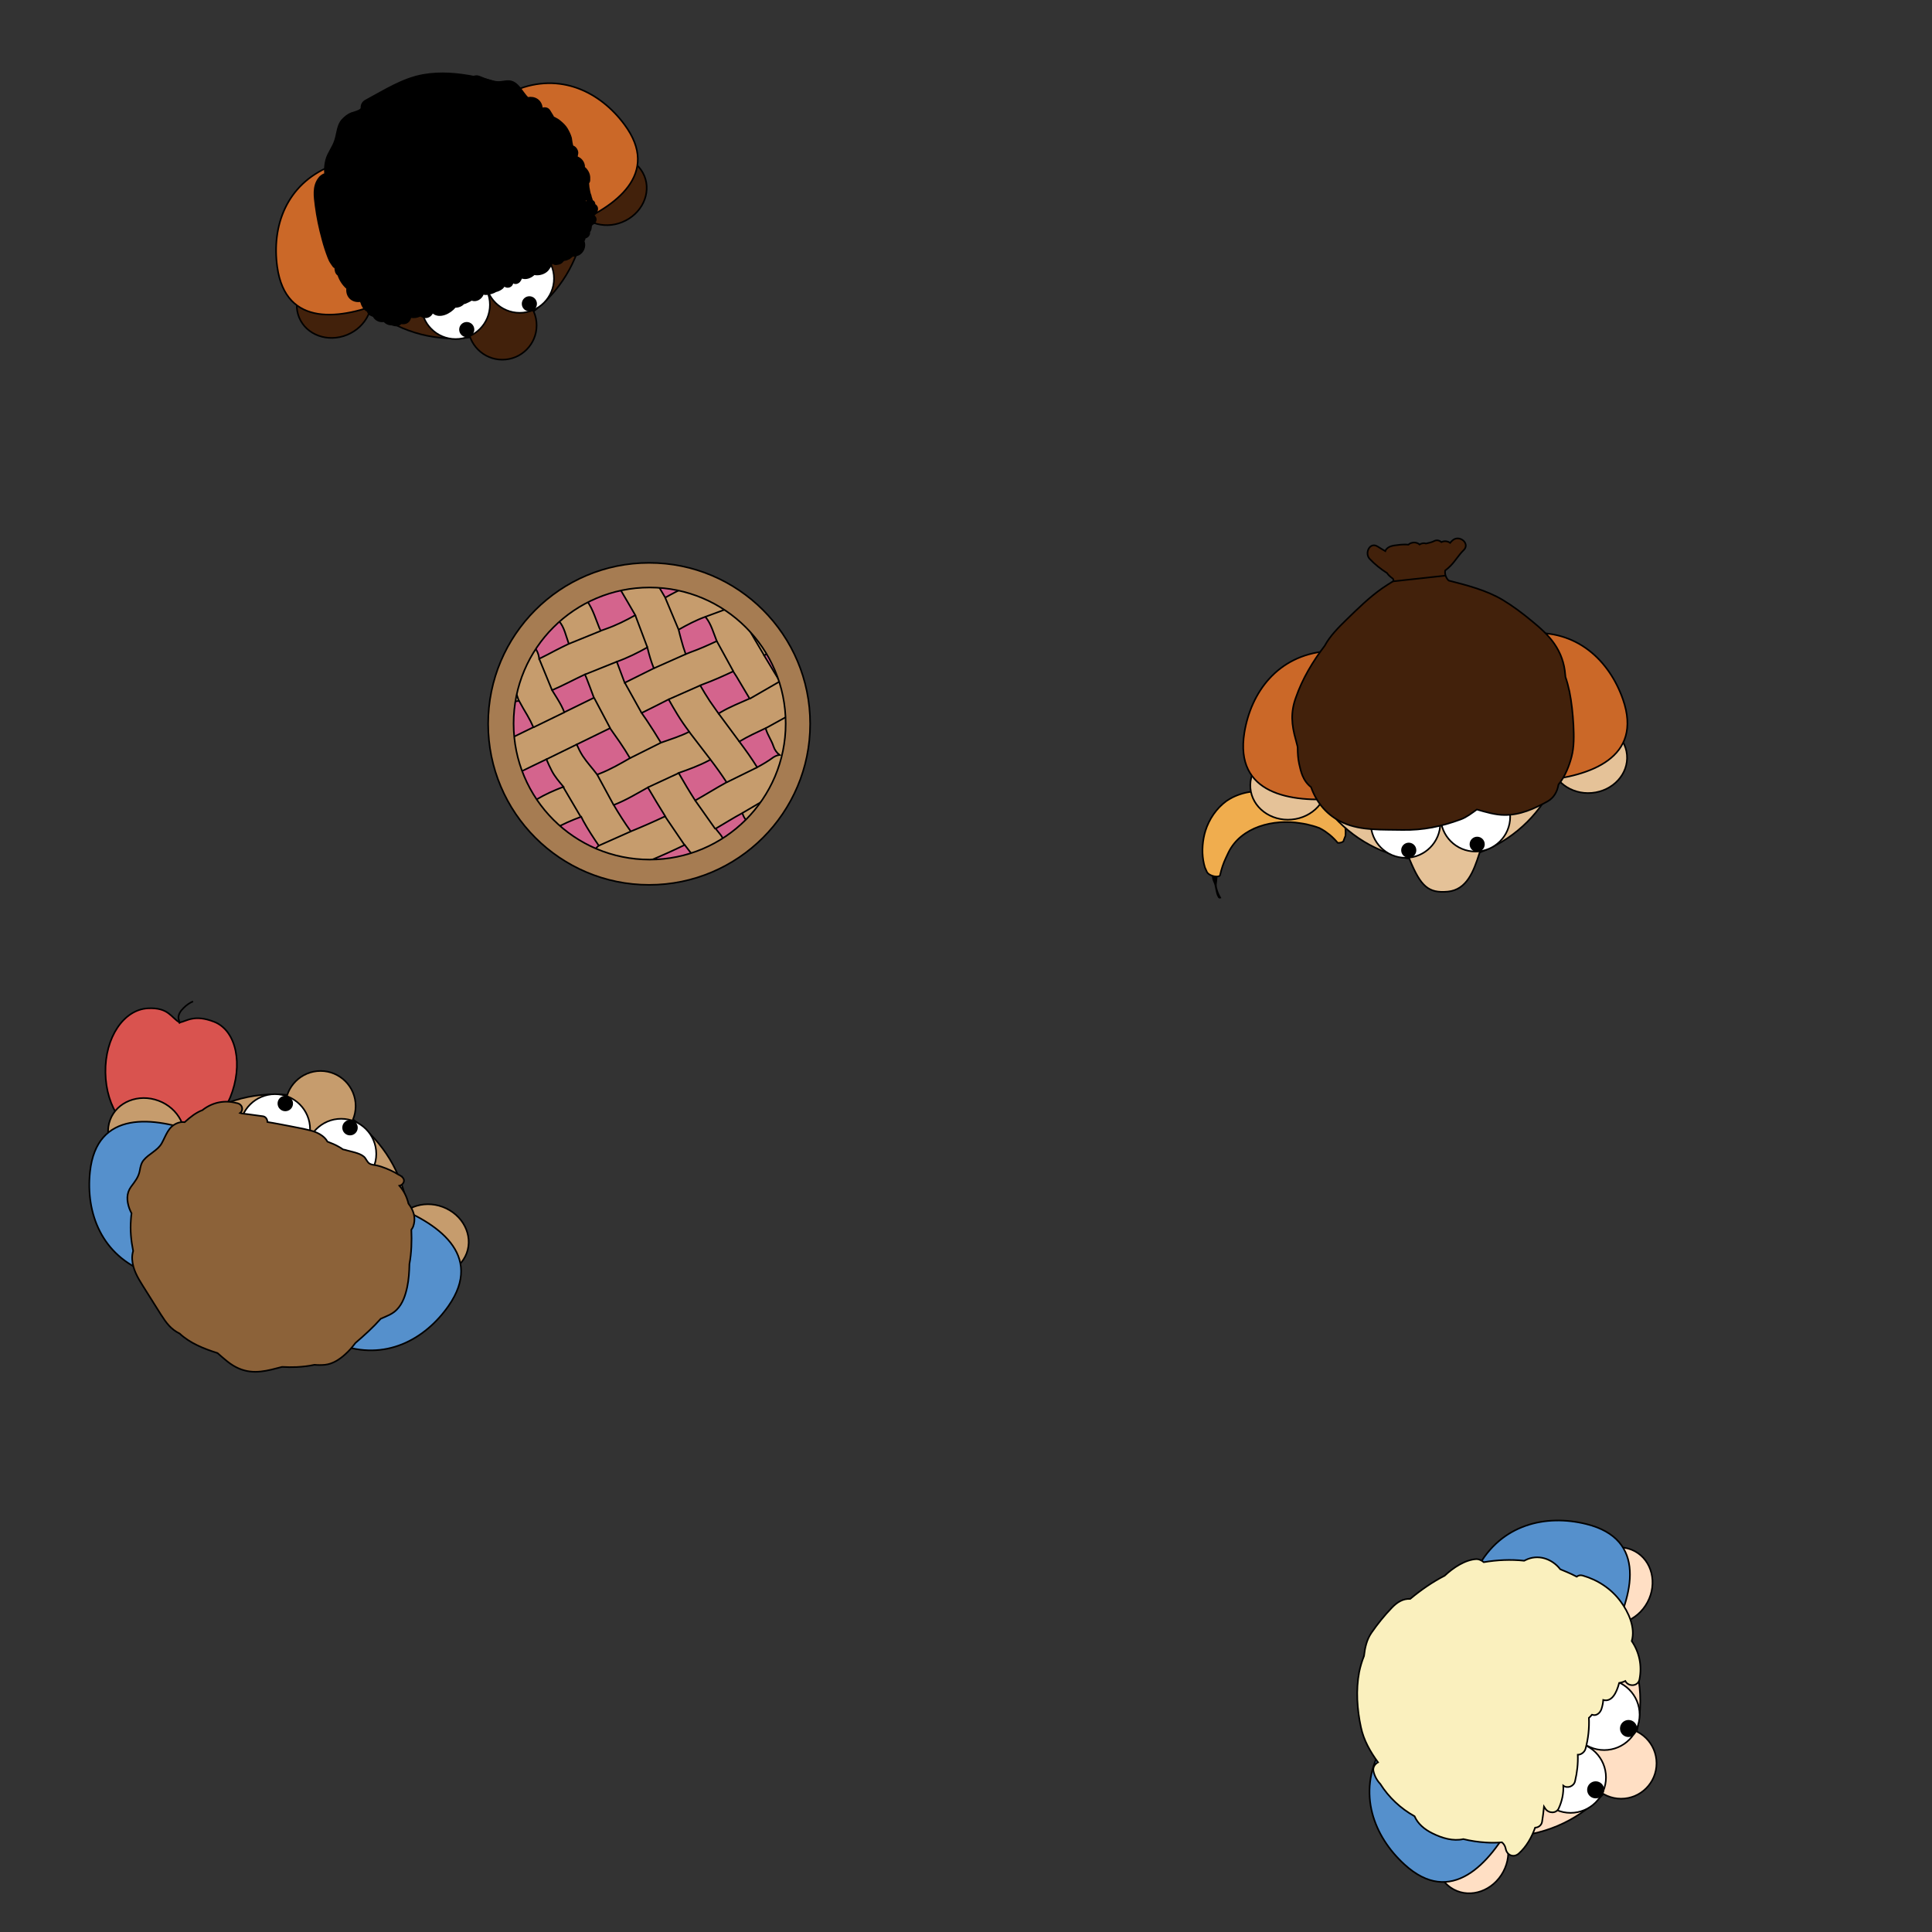 <?xml version="1.0" encoding="utf-8"?>
<!-- Generator: Adobe Illustrator 19.1.0, SVG Export Plug-In . SVG Version: 6.00 Build 0)  -->
<svg version="1.1" xmlns="http://www.w3.org/2000/svg" xmlns:xlink="http://www.w3.org/1999/xlink" x="0px" y="0px"
	 viewBox="0 0 1200 1200" style="enable-background:new 0 0 1200 1200;" xml:space="preserve">
<rect x="0" y="0" width="1200" height="1200" fill="#333333" stroke="none"/>
<style type="text/css">
	.st0{display:none;}
	.st1{display:inline;fill:#F5F5F5;stroke:#000000;stroke-miterlimit:10;}
	.st2{fill:#CCCCCC;stroke:#000000;stroke-miterlimit:10;}
	.st3{stroke:#000000;stroke-miterlimit:10;}
	.st4{fill:#F0AD4E;stroke:#000000;stroke-miterlimit:10;}
	.st5{fill:#D9534F;stroke:#000000;stroke-miterlimit:10;}
	.st6{fill:none;stroke:#000000;stroke-miterlimit:10;}
	.st7{fill:#FFDFC4;stroke:#000000;stroke-miterlimit:10;}
	.st8{fill:#5590CC;stroke:#000000;stroke-miterlimit:10;}
	.st9{fill:#FFFFFF;stroke:#000000;stroke-miterlimit:10;}
	.st10{fill:#FAF0BE;stroke:#000000;stroke-miterlimit:10;}
	.st11{fill:#42210B;stroke:#000000;stroke-miterlimit:10;}
	.st12{fill:#CB6828;stroke:#000000;stroke-miterlimit:10;}
	.st13{fill:#C69C6D;stroke:#000000;stroke-miterlimit:10;}
	.st14{fill:#8C6239;stroke:#000000;stroke-miterlimit:10;}
	.st15{fill:#E5C298;stroke:#000000;stroke-miterlimit:10;}
	.st16{fill:#D4648D;stroke:#000000;stroke-miterlimit:10;}
	.st17{fill:#A67C52;stroke:#000000;stroke-miterlimit:10;}
</style>
<g id="Background" class="st0">
	<rect class="st1" width="1200" height="1200"/>
	<rect y="285" class="st2" width="1200" height="630"/>
</g>
<g id="Railing">
	<rect x="1919" y="579" style="fill:none;" width="6" height="0"/>
</g>
<g id="Layer_5">
	<path class="st3" d="M755.1,543.1c0.1,0.6,0.4,1.1,0.5,1.7c0.1,0.3,0,0.7,0,1c-0.1,0.9-0.2,1.8-0.3,2.7c-0.1,0.5-0.1,0.9-0.1,1.4
		c0,0.9,0.2,1.7,0.5,2.6c0.5,1.8,1.3,3.5,2.2,5.1c-0.5,0.2-0.9-0.3-1.1-0.7c-1.4-2.5-1.3-5.7-2.3-8.4c-0.6-1.5-1.5-3-1.1-4.6"/>
	<path class="st4" d="M749.7,541.7c1.8,2.8,7.6,3.5,8.1,1.9c0.8-3.7,2-7.3,3.6-10.7c0.5-1.1,1.1-2.3,1.6-3.4
		c7.9-16.1,28.2-20.9,44.7-18.2c1.3,0.2,2.7,0.4,4,0.7c2.6,0.6,5.2,1.3,7.8,2.3c1.2,0.6,2.4,1.3,3.6,2.1c1,0.7,1.9,1.4,2.8,2.1
		c1.8,1.5,3.5,3.2,5,5c1.3,0.1,2.6-0.2,3.5-0.9c0.3-1.2,0.9-2.3,1.3-3.5c1-11.9-6.7-21.4-16.8-25.7c-1.4-0.6-2.9-1.1-4.5-1.5
		c-10.3-1.2-20.8-1.9-31.4-0.8c-1.3,0.1-2.6,0.3-4,0.5c-4.6,0.3-9.2,1.6-13.3,3.6c-1.4,0.7-2.7,1.5-3.9,2.3
		c-6.3,4.6-10.8,11.3-13.1,18.6c-0.5,1.5-0.8,3-1.1,4.5c-1.1,6.1-1,12.3,0.8,18.2C748.9,539.8,749.3,540.7,749.7,541.7z"/>
	<path class="st5" d="M133.1,634.7c-12.5-4.9-17.1-0.4-21.5,0.4c-5.4-3-6.8-9.5-19.8-8.8c-14.9,0.8-26.7,18.1-26.3,39.9
		c0.3,21.8,12.7,39.3,27.6,39.1c1.6,0,3.2-0.3,4.8-0.7c1.5,1.3,3.2,2.3,5,3.1c13.7,5.7,31.7-6,40.1-26.1
		C151.2,661.4,146.9,640.2,133.1,634.7z"/>
	<path class="st6" d="M111.4,635.8c0.2-1-0.3-2-0.5-3c-0.4-2.6,1.3-5,3.2-6.8c1.7-1.7,3.6-3.1,5.8-4"/>
</g>
<g id="Stairs">
	
		<ellipse transform="matrix(-0.472 0.882 -0.882 -0.472 2346.91 563.696)" class="st7" cx="1004.6" cy="985" rx="24.2" ry="21.9"/>
	
		<ellipse transform="matrix(-0.472 0.882 -0.882 -0.472 2362.809 889.323)" class="st7" cx="914.9" cy="1152.6" rx="24.2" ry="21.9"/>
	<path class="st8" d="M932.5,1045.2c-22.7-12.1-29.3-44.1-14.8-71.3c14.6-27.2,42.5-33.5,67.5-27.3c38.1,9.4,29.3,44.1,14.8,71.3
		C985.5,1045.1,955.3,1057.4,932.5,1045.2z"/>
	<path class="st8" d="M925,1059.4c-22.7-12.1-52.9,0.1-67.5,27.3c-14.6,27.2-4.2,53.9,14.8,71.3c28.9,26.5,52.9-0.1,67.5-27.3
		C954.3,1103.4,947.7,1071.5,925,1059.4z"/>
	<circle class="st7" cx="934.7" cy="1056.6" r="84.1"/>
	<circle class="st7" cx="1006.9" cy="1095.2" r="22"/>
	<circle class="st9" cx="975.5" cy="1104" r="22"/>
	<circle class="st9" cx="996.4" cy="1065" r="22"/>
	<circle class="st3" cx="1011.5" cy="1073.6" r="4.8"/>
	<circle class="st3" cx="991.1" cy="1111.7" r="4.8"/>
	<path class="st10" d="M889.7,1138.7c6.2,3.1,12.9,5,19.2,3.6c4.6,1.1,9.2,1.8,14,2.1c3.2,0.2,6.6,0.2,10-0.1c1.2,1,2,2.4,2.3,3.9
		c0.7,4.1,4.9,5.9,8.1,3.1c4.8-4.3,8-10,10.2-16.1c2-0.1,3.9-1.4,4.3-3.6c0.5-3.1,0.9-6.3,1.2-9.4c0.3,0.5,0.6,0.9,0.9,1.3
		c1.9,2.8,6.6,3.1,8.2-0.2c2.2-4.7,3.1-9.5,2.9-14.2c2.6,2,6.6,0.4,7.3-2.8c1.3-5.4,1.9-10.9,1.7-16.4c2.1,0,4.2-1.6,4.8-3.7
		c1.7-6.3,2.4-12.8,2.1-19.2c0.7-0.6,1.3-1.2,1.9-2c0.1,0,0.2,0.1,0.3,0.1c2.6,0.9,4.9-1.4,5.6-3.6c0.6-1.9,1-3.7,1.1-5.6
		c5.2,1.4,8.2-4.1,9.9-10.6c1.3-0.2,2.6-0.6,3.8-1.2c1.9,3.7,7.9,3.5,8.8-1c1.7-8.5-0.1-16.9-4.8-23.8c2.4-8.4-2-18-6.9-24.6
		c-5.8-7.9-14.2-13.4-23.6-16.1c-1.4-0.4-2.7-0.1-3.7,0.7c-2-1-3.9-2-5.9-2.8c-1.4-0.6-2.9-1.2-4.3-1.8c-5-6.5-13.9-9.7-21.8-5.6
		c-0.2,0.1-0.4,0.2-0.6,0.3c-8.4-0.9-16.8-0.5-25.1,0.9c-1.5-1.2-3-1.9-4.5-1.9c-7,0.3-14.6,5.4-19.8,10.3
		c-7.6,3.9-14.8,8.9-21.4,14.4c-4.5-0.2-8.1,2-11.5,5.6c-4.6,4.8-8.8,10-12.6,15.5c-3,4.4-4,9.3-4.6,14.4c-1.3,3.2-2.3,6.6-3,10
		c-2.1,11-1.3,23.3,1.1,34.2c1.7,8.1,5.8,15.2,10.6,21.8c-1.9,1-3.4,3.2-2.8,5.6c0.7,3,2.2,5.7,4.2,7.8c5.3,8.4,12.7,15.3,21.3,20.1
		C880.6,1132.7,884.6,1136.2,889.7,1138.7z"/>
	
		<ellipse transform="matrix(-0.925 0.38 -0.38 -0.925 773.388 83.671)" class="st11" cx="378.4" cy="118.1" rx="23.5" ry="21.3"/>
	
		<ellipse transform="matrix(-0.925 0.38 -0.38 -0.925 470.984 283.494)" class="st11" cx="207.5" cy="188.2" rx="23.5" ry="21.3"/>
	<path class="st12" d="M287.2,118.6c-9.5-23.2,5.3-51.2,33.1-62.6c27.8-11.4,52.6,1.2,67.5,21.3c22.8,30.6-5.3,51.2-33.1,62.6
		S296.7,141.7,287.2,118.6z"/>
	<path class="st12" d="M272.8,124.5c-9.5-23.2-39.7-32.7-67.5-21.3s-36.6,37.8-33.1,62.6c5.3,37.8,39.7,32.7,67.5,21.3
		S282.3,147.7,272.8,124.5z"/>
	<circle class="st11" cx="281.8" cy="128.5" r="81.7"/>
	<circle class="st11" cx="312" cy="202.1" r="21.3"/>
	<circle class="st9" cx="283" cy="189.3" r="21.3"/>
	<circle class="st9" cx="322.8" cy="173" r="21.3"/>
	<circle cx="328.8" cy="188.7" r="4.7"/>
	<circle cx="289.9" cy="204.7" r="4.7"/>
	<path class="st3" d="M205.8,163.6c0.7,0.9,1.6,2.8,2.4,2.4c0,0.9,0.1,1.8,0.4,2.8c0.3,0.9,0.8,1.5,1.5,2c1.1,3.2,2.8,5.9,5.5,8.3
		c-0.6,5.9,4.1,8.7,8.3,7.9c0.1,0.2,0.2,0.4,0.3,0.6c0.1,0.1,0.1,0.2,0.2,0.3c0.6,2.4,2.2,4.6,4,5.4c0.1,0.7,0.5,1.4,1.1,1.9
		c0.7,0.5,1.6,0.9,2.5,1.2c1,2,3.2,3.4,5.9,3.2c0.2,0,0.5-0.1,0.7-0.1c1.3,1.5,3.2,2.2,4.9,2.1c1.9,0.9,4.1,0.8,5.6-0.8
		c3.4,0.6,5.3-1.2,5.9-3.9c1.9,0.4,3.9,0.2,5.7-0.7c0.2,0,0.4,0,0.7,0c2.4,1.5,5.7,1.3,7.3-2.3c0.2,0.2,0.4,0.4,0.6,0.6
		c3.8,2.9,10,0.2,13.4-3.9c2.1,0.1,4.1-0.8,5.3-2.2c0.3,0,0.7-0.1,1-0.2c1.4-0.6,2.7-1.2,3.9-2c2.9,1.2,6-0.7,7.1-3.6
		c0.1-0.1,0.2-0.1,0.3-0.1c0.7,0.2,1.4,0.3,2.1,0.2c2.1-0.3,4-0.8,5.6-1.8c1.4-0.3,2.8-1,3.9-1.9c0.6-0.5,1-1.1,1.3-1.7
		c0.3,0.3,0.6,0.5,1,0.7c1.5,0.6,3.3-0.1,3.9-1.6c0.1-0.3,0.3-0.7,0.4-1c0.4,0.2,0.8,0.3,1.3,0.5c1,0.2,2.2-0.4,2.8-1.1
		c0.5-0.7,0.9-1.3,1.1-1.9c0.2-0.1,0.3-0.3,0.5-0.4c2.3,0.9,5.3,0,7.6-2.2c3,0.7,6.7-0.5,8.5-2.7c1.1-1.4,1.9-2.8,2.5-4.2
		c0,0,0.1-0.1,0.1-0.1c0.1,0,0.2,0,0.4,0c0.6,0.6,1.4,0.9,2.3,0.8c2.3-0.3,3-0.7,4.4-2.4c0.1,0,0.1-0.1,0.2-0.1
		c0.9-0.1,1.8-0.3,2.7-0.8c0.5-0.1,0.8-0.3,1.1-0.6c0.5-0.4,1-0.8,1.6-1.3c1,0.1,2.1-0.1,3.4-0.6c3.2-1.3,4.9-5.4,3.5-8.5
		c0.4-0.7,0.7-1.4,0.8-2.2c1.6-0.1,3-1.8,2.7-3.4c0-0.1,0-0.1,0-0.2c0.7-0.8,1.1-2.1,1.1-3.5c0.2-0.4,0.4-0.8,0.6-1.2
		c1.9-0.5,3.2-3.1,1.7-4.7c-0.3-0.3-0.5-0.5-0.8-0.8c0.7-0.6,1.3-1.3,1.8-2.2c1-1.7,0.7-3.5-1.1-4.5c0,0,0,0,0-0.1
		c0-1.3-0.7-2-1.5-2.3c-0.2-0.7-0.4-1.5-0.7-2.2c-0.1-0.8-0.4-1.6-0.7-2.3c-0.1-0.4-0.2-0.9-0.3-1.3c-0.4-1.7-0.6-3.4-0.7-5.1
		c0.4-0.6,0.7-1.2,0.7-1.9c0.2-2.6-0.3-4.6-2-6.7c-0.4-0.5-0.8-0.9-1.3-1.2c0.1-0.7,0-1.4-0.2-2c-0.6-2.1-2.2-3.7-4.2-4.4
		c-0.1-0.5,0-1.2,0.2-1.9c0.5-1.8-1-4.3-2.7-4.8c-0.7-0.2-1-4.5-1.2-5.2c-0.6-2.1-1.5-3.9-2.6-5.8c-1.1-1.8-2.7-3.3-4.3-4.6
		c-0.9-0.8-2.1-1.5-3.1-2c-0.4-0.2-0.7-0.4-1-0.5c-0.1-0.3-0.2-0.5-0.4-0.8c-0.6-1-1.3-2.1-1.9-3.1c-1.1-1.9-3.1-2.1-4.8-1.4
		c0-0.1,0-0.2,0-0.3c-0.5-5-4.6-7.2-8.8-6.4c-3-3-5.3-7.9-8.9-9.7c-3.3-1.7-6.6,0.1-10.2-0.2c-3.8-0.3-7.5-1.9-11-3.3
		c-1.3-0.5-2.5-0.4-3.4,0c-10.3-2-20.8-2.9-31.2-1.1c-12.9,2.2-24.4,9.7-35.8,15.8c-1.9,1-2.9,2.6-2.8,4.7c0.1,1.7-5.2,2.9-6.3,3.3
		c-2.2,0.9-3.9,2.3-5.5,4c-3.1,3.2-3.2,8.5-4.5,12.6c-1.3,4.4-4.4,7.9-5.6,12.3c-0.8,3-1,5.9-0.7,8.8c-1.5,0.5-3,1.5-4,3
		c-3.6,5-2.6,11.1-1.9,16.8c0.9,7.1,2.4,14.1,4.3,21c1,3.8,2.2,7.5,3.6,11.1C204.3,161,205,162.5,205.8,163.6z M365.6,124.6
		c-0.7,0.2-1.3,0.6-1.8,1.3c-0.5-1-1.2-1.6-1.8-2.1C363.3,123.8,364.5,124.1,365.6,124.6z M351.4,129.5c0,0.1,0.1,0.2,0.1,0.3
		c-0.2,0.2-0.4,0.4-0.5,0.6C351.2,130.1,351.3,129.8,351.4,129.5z"/>
</g>
<g id="Layer_4">
	
		<ellipse transform="matrix(0.937 0.35 -0.35 0.937 251.882 12.573)" class="st13" cx="91.1" cy="703.9" rx="24" ry="21.7"/>
	
		<ellipse transform="matrix(0.937 0.35 -0.35 0.937 286.059 -44.987)" class="st13" cx="267.6" cy="769.8" rx="24" ry="21.7"/>
	<path class="st8" d="M159.8,766.7c-8.9,23.9-39.4,34.6-68.1,23.9s-38.5-37.3-35.8-62.7C60,689.3,95.3,693.3,124,704
		S168.7,742.8,159.8,766.7z"/>
	<path class="st8" d="M174.7,772.3c-8.9,23.9,7.1,52,35.8,62.7c28.7,10.7,53.5-3,68.1-23.9c22.2-31.9-7.1-52-35.8-62.7
		S183.6,748.3,174.7,772.3z"/>
	<circle class="st13" cx="170.7" cy="763.1" r="83.4"/>
	<circle class="st13" cx="199.1" cy="687" r="21.8"/>
	<circle class="st9" cx="211.9" cy="716.7" r="21.8"/>
	<circle class="st9" cx="170.8" cy="701.4" r="21.8"/>
	<circle cx="177.2" cy="685.4" r="4.8"/>
	<circle cx="217.4" cy="700.4" r="4.8"/>
	<path class="st14" d="M252.9,799.5c1-4.7,1.3-9.6,1.4-14.4c1.3-6.9,1.5-14.1,1.2-21.3c0.4-0.6,0.9-1.3,1.1-1.9
		c1.6-4.4,0.8-8.7-1.7-12.6c-0.4-0.6-0.8-1.1-1.2-1.7c-1-4.2-2.8-7.9-5.6-11.1c2.2-0.5,3.9-3.1,2-5.1c-0.2-0.2-0.5-0.5-0.5-0.6
		c0,0,0,0,0,0c0,0-0.1,0-0.1,0c-0.6-0.5-1.2-0.9-1.8-1.1c-3.3-2.1-6.9-3.7-10.7-5c-1.8-0.6-3.7-1-5.6-1.3c-2.7-0.5-3.1-1.9-4.5-4
		c-2-3-8-3.9-11.1-4.8c-0.9-0.3-1.9-0.5-2.8-0.7c-0.8-0.6-1.6-1.1-2.5-1.6c-2.2-1.3-4.7-2.3-7.1-3.2c-2-3.7-6.4-5.9-10.8-7
		c-4.2-1.1-8.5-1.8-12.8-2.7c-1-0.2-10.3-2-13.7-2.5c0-1.6-1-3.4-2.9-3.6c-2.7-0.4-5.4-0.7-8.1-1.1c-1.1-0.1-2.2-0.3-3.2-0.4
		c-0.5-0.1-1.1-0.1-1.6-0.2c-0.4-0.1-0.7-0.2-1.1-0.3c1.7-1.3,1.8-4.4-0.7-5.7c-0.6-0.3-1.2-0.5-1.7-0.5c-7.2-1.9-14.4-0.5-20.4,3.9
		c-0.2,0.2-0.4,0.3-0.6,0.5c-4,1.5-7.6,4.3-11.1,7.5c-1.5-0.2-3.1,0-4.6,0.6c-5.7,2.3-6.9,7.6-9.7,12.6c-2.5,4.4-8,6.5-11.2,10.4
		c-1.5,1.8-2,4.2-2.4,6.5c-0.8,4.2-2.9,6.6-5.4,10c-3,4.1-2.7,8.8-1.1,13.4c0.4,1.1,0.9,2.1,1.4,3.1c-0.2,1.4-0.3,2.7-0.4,4.1
		c-0.5,6.5,0.1,12.9,1.4,19.3c-0.5,1.7-0.7,3.4-0.6,5.2c0.4,6.2,3.4,11.3,6.6,16.4c3.7,5.9,7.5,11.9,11.2,17.8
		c3.4,5.3,6.2,9.2,11.7,11.9c6.3,5.9,14.9,9.4,23.5,12.1c4.2,3.6,7.9,7.3,13.3,9.6c9.4,4,17.9,1.3,26.8-1c3,0.2,5.9,0.2,8.9,0.1
		c3.9-0.2,7.6-0.6,11.2-1.4c2.2,0.2,4.3,0.2,6.5,0c4.8-0.5,9.1-3.3,12.6-6.5c2.4-2.1,4.5-4.6,6.4-7.1c5.5-4.7,10.9-9.6,15.7-15
		c3.5-1.6,7.1-2.7,10-5.7C250.2,809.6,251.8,804.5,252.9,799.5z"/>
	
		<ellipse transform="matrix(-0.996 8.825134e-02 -8.825134e-02 -0.996 2011.234 852.901)" class="st15" cx="986.8" cy="470.9" rx="23.8" ry="21.6"/>
	
		<ellipse transform="matrix(-0.996 8.825134e-02 -8.825134e-02 -0.996 1640.471 902.335)" class="st15" cx="800.3" cy="487.4" rx="23.8" ry="21.6"/>
	<path class="st12" d="M898.3,444c-2.2-25.3,20.5-47.9,50.8-50.6c30.3-2.7,50.5,17,58.9,40.9c12.8,36.5-20.5,47.9-50.8,50.6
		C926.9,487.6,900.5,469.3,898.3,444z"/>
	<path class="st12" d="M882.6,445.4c-2.2-25.3-28.6-43.6-58.9-40.9s-46.7,25.6-50.8,50.6c-6.2,38.1,28.6,43.6,58.9,40.9
		C862.1,493.3,884.8,470.7,882.6,445.4z"/>
	<circle class="st15" cx="890.1" cy="451.9" r="82.8"/>
	<path class="st15" d="M875.7,534.2c-4.6-11,7.7-22.4,19.6-23.5s27.2,8.3,23.5,19.6c-3.5,10.8-7.7,22.4-19.6,23.5
		C887.2,554.9,882.5,550.5,875.7,534.2z"/>
	<circle class="st9" cx="873" cy="511.2" r="21.6"/>
	<circle class="st9" cx="916.4" cy="507.3" r="21.6"/>
	<circle cx="917.5" cy="524.4" r="4.7"/>
	<circle cx="875" cy="528.1" r="4.7"/>
	<path class="st11" d="M804.8,459.4c0.4,1.5,0.8,3.1,1.2,4.6c-0.2-0.8-0.1-0.3,0,0.4c0,3.4,0.2,6.7,0.9,10c0.6,2.7,1.1,4.9,2.1,7.4
		c1.2,2.9,3,5.3,5.3,7.1c3.5,9.8,10,17.7,20.1,22.2c11.3,5,24.5,4.1,36.7,4.4c12.9,0.2,24.1-2.1,36.3-6.6c3.5-1.3,6.7-3.8,9.9-6.1
		c5.6,1.6,11.5,3.4,17.2,3.4c9.6,0.1,18.4-3.8,26.8-8.5c3.9-2.2,6-6.1,6.7-10.4c4.1-4.9,6.7-11.8,8.1-17.1
		c1.7-6.3,1.5-13.4,1.2-19.9c-0.4-7-1.1-14-2.5-20.9c-0.7-3.2-1.5-6.2-2.5-9.1c0-0.4,0-0.8-0.1-1.2c-0.5-7.1-2.8-13.5-6.8-19.3
		c-3.8-5.5-9-10-14.1-14.2c-5.7-4.7-11.5-9.1-17.8-12.9c-10.2-6.1-22-9.1-33.7-12.1c-1.7-1.6-2.5-4-2.2-6.2c1.2-0.9,2.4-2,3.5-3.1
		c2.9-3,5-6.7,8-9.6c4.3-4.1-2.8-10-7.1-5.9c-0.5,0.4-0.9,0.9-1.3,1.4c-1.4-1.1-3.6-1.4-5.4-0.5c-1.2-1-2.9-1.5-4.4-0.7
		c-1.6,0.8-3.3,1.2-5.1,1.6c-1.3-0.4-2.9-0.2-4.1,0.6c-1.3-1.2-3.3-1.5-4.9-1c-0.8,0.2-1.5,0.6-2,1.1c-2.2-0.2-4.5-0.1-6.4,0.2
		c-2.6,0.3-5.5,0.5-7.3,2.6c-0.3,0.4-0.6,0.8-0.7,1.2c-1.6-0.9-3.2-1.9-4.8-2.9c-4.8-3-8.2,4.2-4.9,7.7c3.3,3.5,7,6.4,10.9,8.9
		c0.2,0.4,0.5,0.8,0.9,1.2c0.8,0.8,1.6,1.5,2.5,2.1c0.6,0.5,0.6,1.1,0.3,1.7c-2.3,1.4-4.6,2.9-6.8,4.4c-8,5.6-15,12.5-22,19.3
		c-5.1,5-10.3,10.1-13.7,16.4c-7.4,9.7-13.9,20.5-17.9,32.1C801.5,442.5,802.2,450.2,804.8,459.4z"/>
	<line class="st6" x1="898" y1="357.5" x2="865" y2="361.1"/>
	<ellipse class="st16" cx="403.8" cy="448.3" rx="96.4" ry="96.2"/>
	<path class="st13" d="M501.1,457.8c-1.2-3.5-2.9-6.6-4.6-9.9c-0.9-1.8-1.6-3.8-2.3-5.9c0.8-0.6,1.7-1.2,2.5-1.9
		c4.6-3.6,3.8-11.4,0-15.2c-3.6-3.6-8.3-3.8-12.4-1.8c-2.2-3.6-4.4-7.1-6.5-10.7c-1.1-1.8-2.1-3.5-3.2-5.3c0.3-0.1,0.5-0.3,0.8-0.4
		c12.2-6.5,1.4-25-10.8-18.5c-0.2,0.1-0.4,0.2-0.5,0.3c-3.3-6.9-5.4-13.9-10.4-20.1c-0.5-0.6-1-1.1-1.6-1.5
		c-1.8-4.5-6.4-8.1-12.5-6.7c-9.5,2.1-18.1,6.3-26.4,11c-2.9-5-5.9-10-8.9-15c-7-11.9-25.5-1.1-18.5,10.8c2.9,5,5.9,10,8.8,15.1
		c-5.9,3.3-11.9,6.3-18.2,8.5c-1.1,0.4-2.2,0.8-3.3,1.2c-0.3-0.6-0.5-1.2-0.8-1.7c-2.9-7-4.5-13.8-9.9-19.5
		c-9.4-10.2-24.6,5-15.2,15.2c3.2,3.4,4.4,9.4,6.1,14.1c-2.7,1.3-5.4,2.6-8.1,4c-3.4,1.8-6.8,3.6-10.3,5.3
		c-0.6-5.8-4.5-10.7-10.7-10.7c-5.4,0-11.3,4.9-10.7,10.7c0.2,2.1,0.6,4.2,1,6.3c-3.9,1.6-6.7,4.9-6.7,9.7c0,5.3,4.9,11.4,10.7,10.7
		c1.3-0.2,2.6-0.4,3.9-0.6c1.6,3,3.4,6.1,5.2,9.1c1.4,2.4,2.6,4.8,3.7,7.3c-6.4,3.1-12.9,6.3-19.3,9.4c-5.3,2.6-6.6,9.9-3.8,14.7
		c3.1,5.3,9.4,6.4,14.7,3.8c5.5-2.7,11-5.4,16.5-8c1,2.4,2.1,4.8,3.3,7.1c1.9,3.7,4.6,6.8,7.3,10c-5.8,2.2-11.4,4.7-16.8,7.9
		c-11.9,7-1.1,25.5,10.8,18.5c5.4-3.2,11.1-5.6,17-7.8c0.4,0.9,0.9,1.7,1.3,2.6c2.9,5.3,6.2,10.3,9.6,15.3
		c-3.1,2.6-4.7,6.4-3.5,10.8c1.4,5.2,7.8,9.7,13.2,7.5c1-0.4,2.1-0.8,3.1-1.2c0.4,0.5,0.9,1.1,1.3,1.6c3.6,4.6,11.4,3.8,15.2,0
		c2.8-2.8,3.5-6.2,2.8-9.5c7.2-3,14.3-6.2,21.3-9.6c2.1,2.8,4.3,5.6,6.6,8.3c3.8,4.5,11.3,3.9,15.2,0c4.4-4.4,3.8-10.7,0-15.2
		c-0.9-1.1-1.8-2.2-2.6-3.2c5.5-3.2,11-6.7,16.6-9.7c0.1,0.2,0.1,0.4,0.2,0.6c4.4,13,25.1,7.4,20.7-5.7c-0.5-1.5-1-3-1.6-4.4
		c3.8-2,7.5-4.1,11-6.7c4.7-3.5,7-9.2,3.8-14.7c-0.8-1.3-1.9-2.4-3.2-3.4C498,470.3,503.6,465.3,501.1,457.8z M459.3,423.3
		c2.1,3.5,4.2,7.1,6.3,10.6c-6,2.7-12.2,5.1-17.8,8.4c-0.5,0.3-1,0.6-1.5,0.9c-1.8-2.5-3.6-5.1-5.4-7.7c-2.1-3.2-4.1-6.5-6-9.8
		c0.5-0.2,1-0.4,1.5-0.6c6.6-2.4,12.8-5.2,19-8.1C456.8,419.1,458.1,421.2,459.3,423.3z M438.1,383.1c0.1,0.2,0.3,0.4,0.4,0.5
		c3.2,4,4.7,9.6,6.7,14.6c-5.3,2.5-10.7,4.9-16.3,6.9c-1,0.4-2,0.8-3,1.2c-1.1-3-2-6-2.8-9c-0.6-2.1-1.1-4.2-1.6-6.2
		C426.8,388.1,432.3,385.2,438.1,383.1z M415.3,434.4c1.7,3.1,3.5,6.1,5.3,9.1c2.3,3.8,4.8,7.4,7.5,11c-5.5,2.8-11.4,4.6-17.3,6.7
		c-0.1,0-0.2,0.1-0.3,0.1c-2.9-4.8-5.9-9.6-9-14.2c-1-1.4-2-2.9-3-4.3c0.3-0.1,0.6-0.3,0.9-0.4C404.7,439.8,410,437.1,415.3,434.4z
		 M402.1,402.1c0.1,0.3,0.1,0.6,0.2,0.9c1,4.1,2.2,8.1,3.8,12.1c-5.2,2.6-10.4,5.2-15.7,7.8c-0.8,0.4-1.6,0.8-2.4,1.2
		c-1.7-4.3-3.2-8.8-4.9-13.1C389.8,408.6,396,405.5,402.1,402.1z M348.6,438.2c-1.7-3.2-3.7-6.3-5.7-9.5c6.9-3,13.6-6.6,20.4-9.8
		c0.3,0.6,0.5,1.2,0.8,1.8c1.7,4.2,3.2,8.5,4.8,12.7c-6.1,3-12.3,6-18.4,9C350,441,349.3,439.6,348.6,438.2z M372.5,480.5
		c-0.5,0.2-1.1,0.4-1.6,0.6c-2.9-3.9-6.3-7.5-9-11.6c-1.4-2.2-2.6-4.6-3.7-7.1c6.9-3.4,13.8-6.7,20.7-10.1c2,2.9,4.1,5.8,6.1,8.7
		c2.2,3.2,4.3,6.5,6.3,9.9C385.2,474.4,379.2,477.9,372.5,480.5z M391.8,516.4c-3.8-5.3-7.3-10.8-10.6-16.4c0.2-0.1,0.3-0.1,0.5-0.2
		c7.3-2.9,13.9-6.9,20.7-10.7c3.5,6,7.1,12,10.8,17.9C406,510.4,398.9,513.5,391.8,516.4z M431.8,497.2c-3.6-5.6-7-11.3-10.3-17.1
		c6.3-2.2,12.6-4.5,18.5-7.6c0.4-0.2,0.9-0.5,1.3-0.7c3.5,4.6,6.9,9.3,10,14.1C444.7,489.5,438.4,493.5,431.8,497.2z M470.3,476.6
		c-3.4-5.5-7.2-10.8-11.1-16c5.3-3.2,10.8-5.7,16.3-8.3c0.1,0.2,0.1,0.3,0.2,0.5c1.1,3.8,3.5,7,4.7,10.7c0.8,2.4,2.2,4.2,3.8,5.4
		c-1.4,0.2-2.7,0.7-3.9,1.5C477.2,472.7,473.8,474.7,470.3,476.6z"/>
	<line class="st6" x1="369" y1="433.4" x2="379" y2="452.3"/>
	<line class="st6" x1="388.1" y1="424.1" x2="398.5" y2="442.8"/>
	<line class="st6" x1="410.5" y1="461.3" x2="391.3" y2="470.9"/>
	<line class="st6" x1="421.5" y1="480.2" x2="402.3" y2="489.1"/>
	<line class="st6" x1="406.1" y1="415.1" x2="425.9" y2="406.3"/>
	<line class="st6" x1="435" y1="425.7" x2="415.3" y2="434.4"/>
	<line class="st6" x1="428.1" y1="454.6" x2="441.3" y2="471.8"/>
	<line class="st6" x1="446.4" y1="443.3" x2="459.2" y2="460.6"/>
	<line class="st6" x1="470.3" y1="476.6" x2="451.4" y2="485.9"/>
	<line class="st6" x1="460.9" y1="505.1" x2="481" y2="493.3"/>
	<line class="st6" x1="444.3" y1="514.9" x2="431.8" y2="497.2"/>
	<line class="st6" x1="413.1" y1="507.1" x2="425.2" y2="524.9"/>
	<line class="st6" x1="391.8" y1="516.4" x2="371.8" y2="525.3"/>
	<line class="st6" x1="349.8" y1="488.8" x2="360.8" y2="507.5"/>
	<line class="st6" x1="370.9" y1="481.1" x2="381.2" y2="500.1"/>
	<line class="st6" x1="358.2" y1="462.4" x2="339.2" y2="471.7"/>
	<line class="st6" x1="331.3" y1="451.8" x2="350.6" y2="442.4"/>
	<line class="st6" x1="342.9" y1="428.7" x2="334.9" y2="409.2"/>
	<line class="st6" x1="322.3" y1="435.4" x2="316.7" y2="419"/>
	<line class="st6" x1="363.4" y1="418.9" x2="383.1" y2="411"/>
	<line class="st6" x1="373" y1="391.9" x2="353.3" y2="399.9"/>
	<line class="st6" x1="394.6" y1="382.2" x2="402.1" y2="402.1"/>
	<line class="st6" x1="413.2" y1="371.3" x2="421.5" y2="391.1"/>
	<line class="st6" x1="445.2" y1="398.2" x2="455.5" y2="417"/>
	<line class="st6" x1="465.7" y1="434" x2="484.4" y2="423.2"/>
	<line class="st6" x1="475.6" y1="452.3" x2="494.3" y2="442"/>
	<line class="st6" x1="438.1" y1="383.1" x2="456.5" y2="376.3"/>
	<line class="st6" x1="474.7" y1="407.2" x2="463" y2="387.3"/>
	<path class="st17" d="M403.2,349.6c-55.2,0-100,44.8-100,100c0,55.2,44.8,100,100,100s100-44.8,100-100
		C503.2,394.4,458.5,349.6,403.2,349.6z M403.5,533.9c-46.7,0-84.5-37.8-84.5-84.5c0-46.7,37.8-84.5,84.5-84.5s84.5,37.8,84.5,84.5
		C488,496,450.2,533.9,403.5,533.9z"/>
</g>
</svg>
